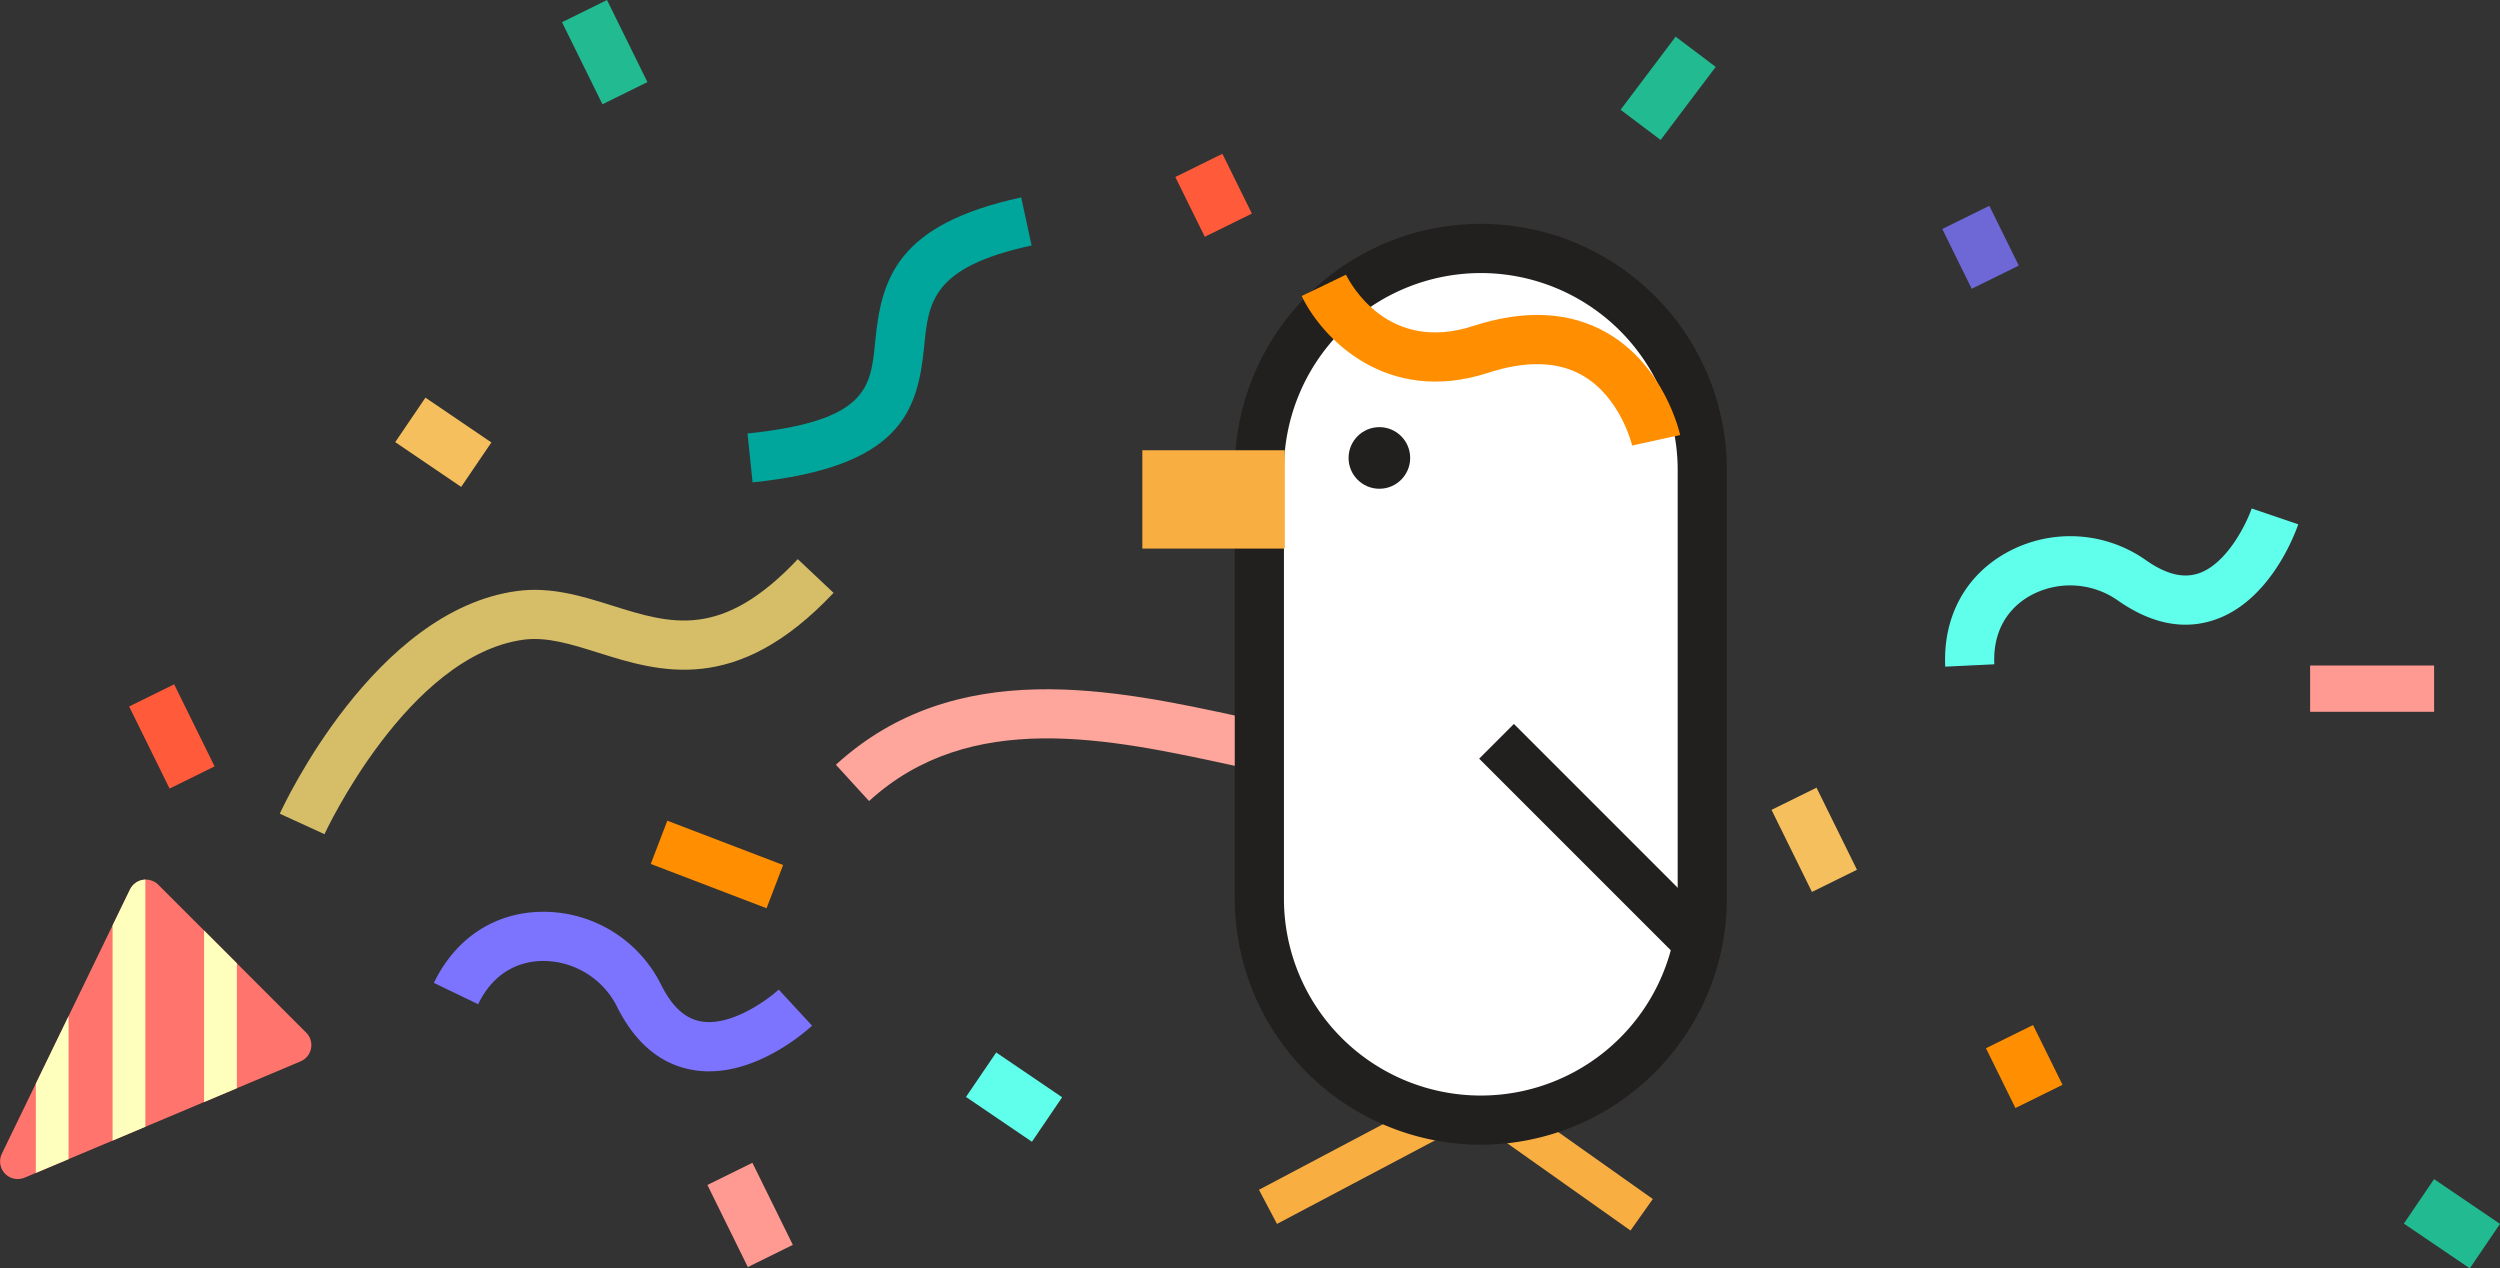 <svg xmlns="http://www.w3.org/2000/svg" id="Component_72_1" width="612.877" height="310.943" data-name="Component 72 – 1" viewBox="0 0 612.877 310.943">
    <rect x="0" y="0" width="612.877" height="310.943" fill="#333333" stroke="none"/>
    <defs>
        <style>
            .cls-1{fill:#ffa69c}.cls-2{fill:#f9ae42}.cls-3{fill:#fff}.cls-4{fill:#221f1f}.cls-5{clip-path:url(#clip-path)}.cls-6{fill:#ff746d}.cls-7{fill:#ffffbd}.cls-8{fill:#d6bd68}.cls-9{fill:#7c74ff}.cls-10{fill:#60ffec}.cls-11{fill:#22ba90}.cls-12{fill:#f6bf5e}.cls-13{fill:#ff9a92}.cls-14{fill:#ff5b3b}.cls-15{fill:#6d68d6}.cls-16{fill:#ff8f00}.cls-17{fill:none;stroke:#00a69c;stroke-miterlimit:10;stroke-width:5.669px}.cls-18{fill:#00a69c}
        </style>
        <clipPath id="clip-path">
            <path id="Path_1150" d="M38.81 153.442L75.07 189.7a4.329 4.329 0 0 1-1.374 7.042L6.021 225.254a4.323 4.323 0 0 1-5.569-5.866l31.414-64.77a4.32 4.32 0 0 1 6.944-1.176z" data-name="Path 1150" transform="translate(-.003 -152.178)"/>
        </clipPath>
    </defs>
    <path id="Path_1146" d="M152.753 148.122l-8.133-8.9c29.416-26.88 68.27-18.477 99.485-11.7 7.963 1.729 15.487 3.358 22.133 4.223 28.665 3.769 44.351-15.2 45.017-16.012l9.423 7.51c-.822 1.034-20.4 25.137-56.013 20.447-7.127-.935-14.892-2.621-23.111-4.393-29.996-6.497-63.975-13.861-88.801 8.825z" class="cls-1" data-name="Path 1146" transform="translate(60.298 48.255)"/>
    <path id="Rectangle_2852" d="M0 0h49.778v9.465H0z" class="cls-2" data-name="Rectangle 2852" transform="rotate(-27.87 742.082 -476.097)"/>
    <path id="Rectangle_2853" d="M0 0h9.465v48.347H0z" class="cls-2" data-name="Rectangle 2853" transform="rotate(-54.705 444.705 -211.345)"/>
    <g id="Group_623" data-name="Group 623" transform="translate(302.703 54.879)">
        <path id="Path_1147" d="M272.178 42.98a54.3 54.3 0 0 0-54.3 54.3v105.109a54.3 54.3 0 1 0 108.6 0V97.278a54.3 54.3 0 0 0-54.3-54.298z" class="cls-3" data-name="Path 1147" transform="translate(-211.858 -36.958)"/>
        <path id="Path_1148" d="M273.95 264.482a60.394 60.394 0 0 1-60.32-60.32V99.05a60.32 60.32 0 0 1 120.641 0v105.111a60.385 60.385 0 0 1-60.321 60.321zm0-213.693a48.318 48.318 0 0 0-48.262 48.261v105.111a48.262 48.262 0 1 0 96.524 0V99.05a48.3 48.3 0 0 0-48.262-48.262z" class="cls-4" data-name="Path 1148" transform="translate(-213.63 -38.73)"/>
    </g>
    <circle id="Ellipse_476" cx="7.552" cy="7.552" r="7.552" class="cls-4" data-name="Ellipse 476" transform="translate(330.603 104.714)"/>
    <path id="Rectangle_2854" d="M0 0h34.928v24.103H0z" class="cls-2" data-name="Rectangle 2854" transform="translate(280.045 110.382)"/>
    <path id="Rectangle_2855" d="M0 0h12.044v68.369H0z" class="cls-4" data-name="Rectangle 2855" transform="rotate(-45 405.816 -344.723)"/>
    <g id="Group_628" data-name="Group 628" transform="translate(0 215.631)">
        <g id="Group_624" class="cls-5" data-name="Group 624">
            <path id="Path_1149" d="M38.81 153.442L75.07 189.7a4.329 4.329 0 0 1-1.374 7.042L6.021 225.254a4.323 4.323 0 0 1-5.569-5.866l31.414-64.77a4.32 4.32 0 0 1 6.944-1.176z" class="cls-6" data-name="Path 1149" transform="translate(-.003 -152.178)"/>
        </g>
        <g id="Group_625" class="cls-5" data-name="Group 625">
            <path id="Rectangle_2856" d="M0 0h8.034v89.354H0z" class="cls-7" data-name="Rectangle 2856" transform="translate(8.781 1.547)"/>
        </g>
        <g id="Group_626" class="cls-5" data-name="Group 626">
            <path id="Rectangle_2857" d="M0 0h8.034v97.686H0z" class="cls-7" data-name="Rectangle 2857" transform="translate(27.598 -6.77)"/>
        </g>
        <g id="Group_627" class="cls-5" data-name="Group 627">
            <path id="Rectangle_2858" d="M0 0h8.034v89.354H0z" class="cls-7" data-name="Rectangle 2858" transform="translate(50.029 1.547)"/>
        </g>
    </g>
    <path id="Path_1154" d="M59.363 164.159l-10.953-5.016c.935-2.04 23.21-49.948 58.223-54.6 8.332-1.105 15.955 1.289 23.323 3.6 14.368 4.506 26.767 8.4 45.442-11.407L184.17 105c-23.848 25.307-42.679 19.4-57.812 14.637-6.4-2.012-12.441-3.911-18.123-3.16-28.435 3.799-48.673 47.243-48.872 47.682z" class="cls-8" data-name="Path 1154" transform="translate(20.181 40.337)"/>
    <path id="Path_1155" d="M142.532 196.858a23.06 23.06 0 0 1-4.265-.383c-7.807-1.445-14-6.716-18.406-15.672a20.321 20.321 0 0 0-17.967-11h-.085c-4.038.014-11.449 1.417-15.884 10.6l-10.855-5.224c5.314-11.024 15.034-17.372 26.682-17.429h.156a32.21 32.21 0 0 1 28.779 17.712c2.678 5.427 5.866 8.417 9.763 9.139 7.269 1.374 16.3-5.158 19.157-7.779l8.176 8.842c-1.361 1.261-12.47 11.194-25.251 11.194z" class="cls-9" data-name="Path 1155" transform="translate(31.298 65.777)"/>
    <path id="Path_1156" d="M336.562 126.752c-.581-12.214 4.959-22.431 15.176-28.028a32.206 32.206 0 0 1 33.866 1.814c4.931 3.5 9.154 4.605 12.937 3.387 7.042-2.267 11.888-12.285 13.149-15.955l11.41 3.882c-.652 1.927-6.8 18.987-20.815 23.522-7.552 2.451-15.5.765-23.649-5.016a20.339 20.339 0 0 0-21.113-1.077c-3.542 1.941-9.395 6.7-8.927 16.89z" class="cls-10" data-name="Path 1156" transform="translate(140.314 36.68)"/>
    <path id="Rectangle_2859" d="M0 0h22.431v12.299H0z" class="cls-11" data-name="Rectangle 2859" transform="rotate(63.768 74.401 119.612)"/>
    <path id="Rectangle_2860" d="M0 0h22.431v12.299H0z" class="cls-12" data-name="Rectangle 2860" transform="rotate(63.768 67.45 454.493)"/>
    <path id="Rectangle_2861" d="M0 0h22.431v12.299H0z" class="cls-13" data-name="Rectangle 2861" transform="rotate(63.768 -136.901 290.789)"/>
    <path id="Rectangle_2862" d="M0 0h22.431v12.299H0z" class="cls-14" data-name="Rectangle 2862" transform="rotate(63.768 -113.497 118.196)"/>
    <path id="Rectangle_2863" d="M0 0h22.431v12.299H0z" class="cls-11" data-name="Rectangle 2863" transform="rotate(127 206.216 113.051)"/>
    <path id="Rectangle_2864" d="M0 0h16.338v12.866H0z" class="cls-15" data-name="Rectangle 2864" transform="rotate(63.768 203.292 417.22)"/>
    <path id="Rectangle_2865" d="M0 0h16.338v12.866H0z" class="cls-16" data-name="Rectangle 2865" transform="rotate(63.768 47.221 526.252)"/>
    <path id="Rectangle_2866" d="M0 0h16.338v12.866H0z" class="cls-14" data-name="Rectangle 2866" transform="rotate(63.768 119.531 259.725)"/>
    <path id="Rectangle_2867" d="M0 0h30.394v11.35H0z" class="cls-13" data-name="Rectangle 2867" transform="translate(566.33 163.149)"/>
    <path id="Rectangle_2868" d="M0 0h30.394v11.35H0z" class="cls-16" data-name="Rectangle 2868" transform="rotate(20.934 -462.736 543.35)"/>
    <path id="Rectangle_2869" d="M0 0h19.54v13.178H0z" class="cls-10" data-name="Rectangle 2869" transform="rotate(34.187 -297.41 526.092)"/>
    <path id="Rectangle_2870" d="M0 0h19.54v13.178H0z" class="cls-12" data-name="Rectangle 2870" transform="rotate(34.187 -106.357 218.324)"/>
    <path id="Rectangle_2871" d="M0 0h19.54v13.178H0z" class="cls-11" data-name="Rectangle 2871" transform="rotate(34.187 -171.64 1114.746)"/>
    <path id="Path_1157" d="M306.218 89.406c-.014-.085-2.806-11.874-12.257-17.23-6.022-3.415-13.759-3.613-23-.609-25.165 8.19-40.936-8.729-45.754-18.817l10.868-5.2-5.441 2.593 5.427-2.621c.992 2.012 10.231 19.4 31.173 12.583 12.654-4.109 23.692-3.557 32.789 1.658 14.1 8.077 17.811 24.372 17.967 25.066z" class="cls-16" data-name="Path 1157" transform="translate(93.901 19.814)"/>
    <path id="Path_1159" d="M130.577 104.017l-1.247-11.988c29.4-3.061 30.2-11.208 31.3-22.487 1.5-15.445 5.243-28.779 35.793-35.382l2.551 11.775c-24.443 5.285-25.274 13.886-26.341 24.783-1.573 15.982-5.81 29.529-42.056 33.299z" class="cls-18" data-name="Path 1159" transform="translate(53.922 14.243)"/>
</svg>
